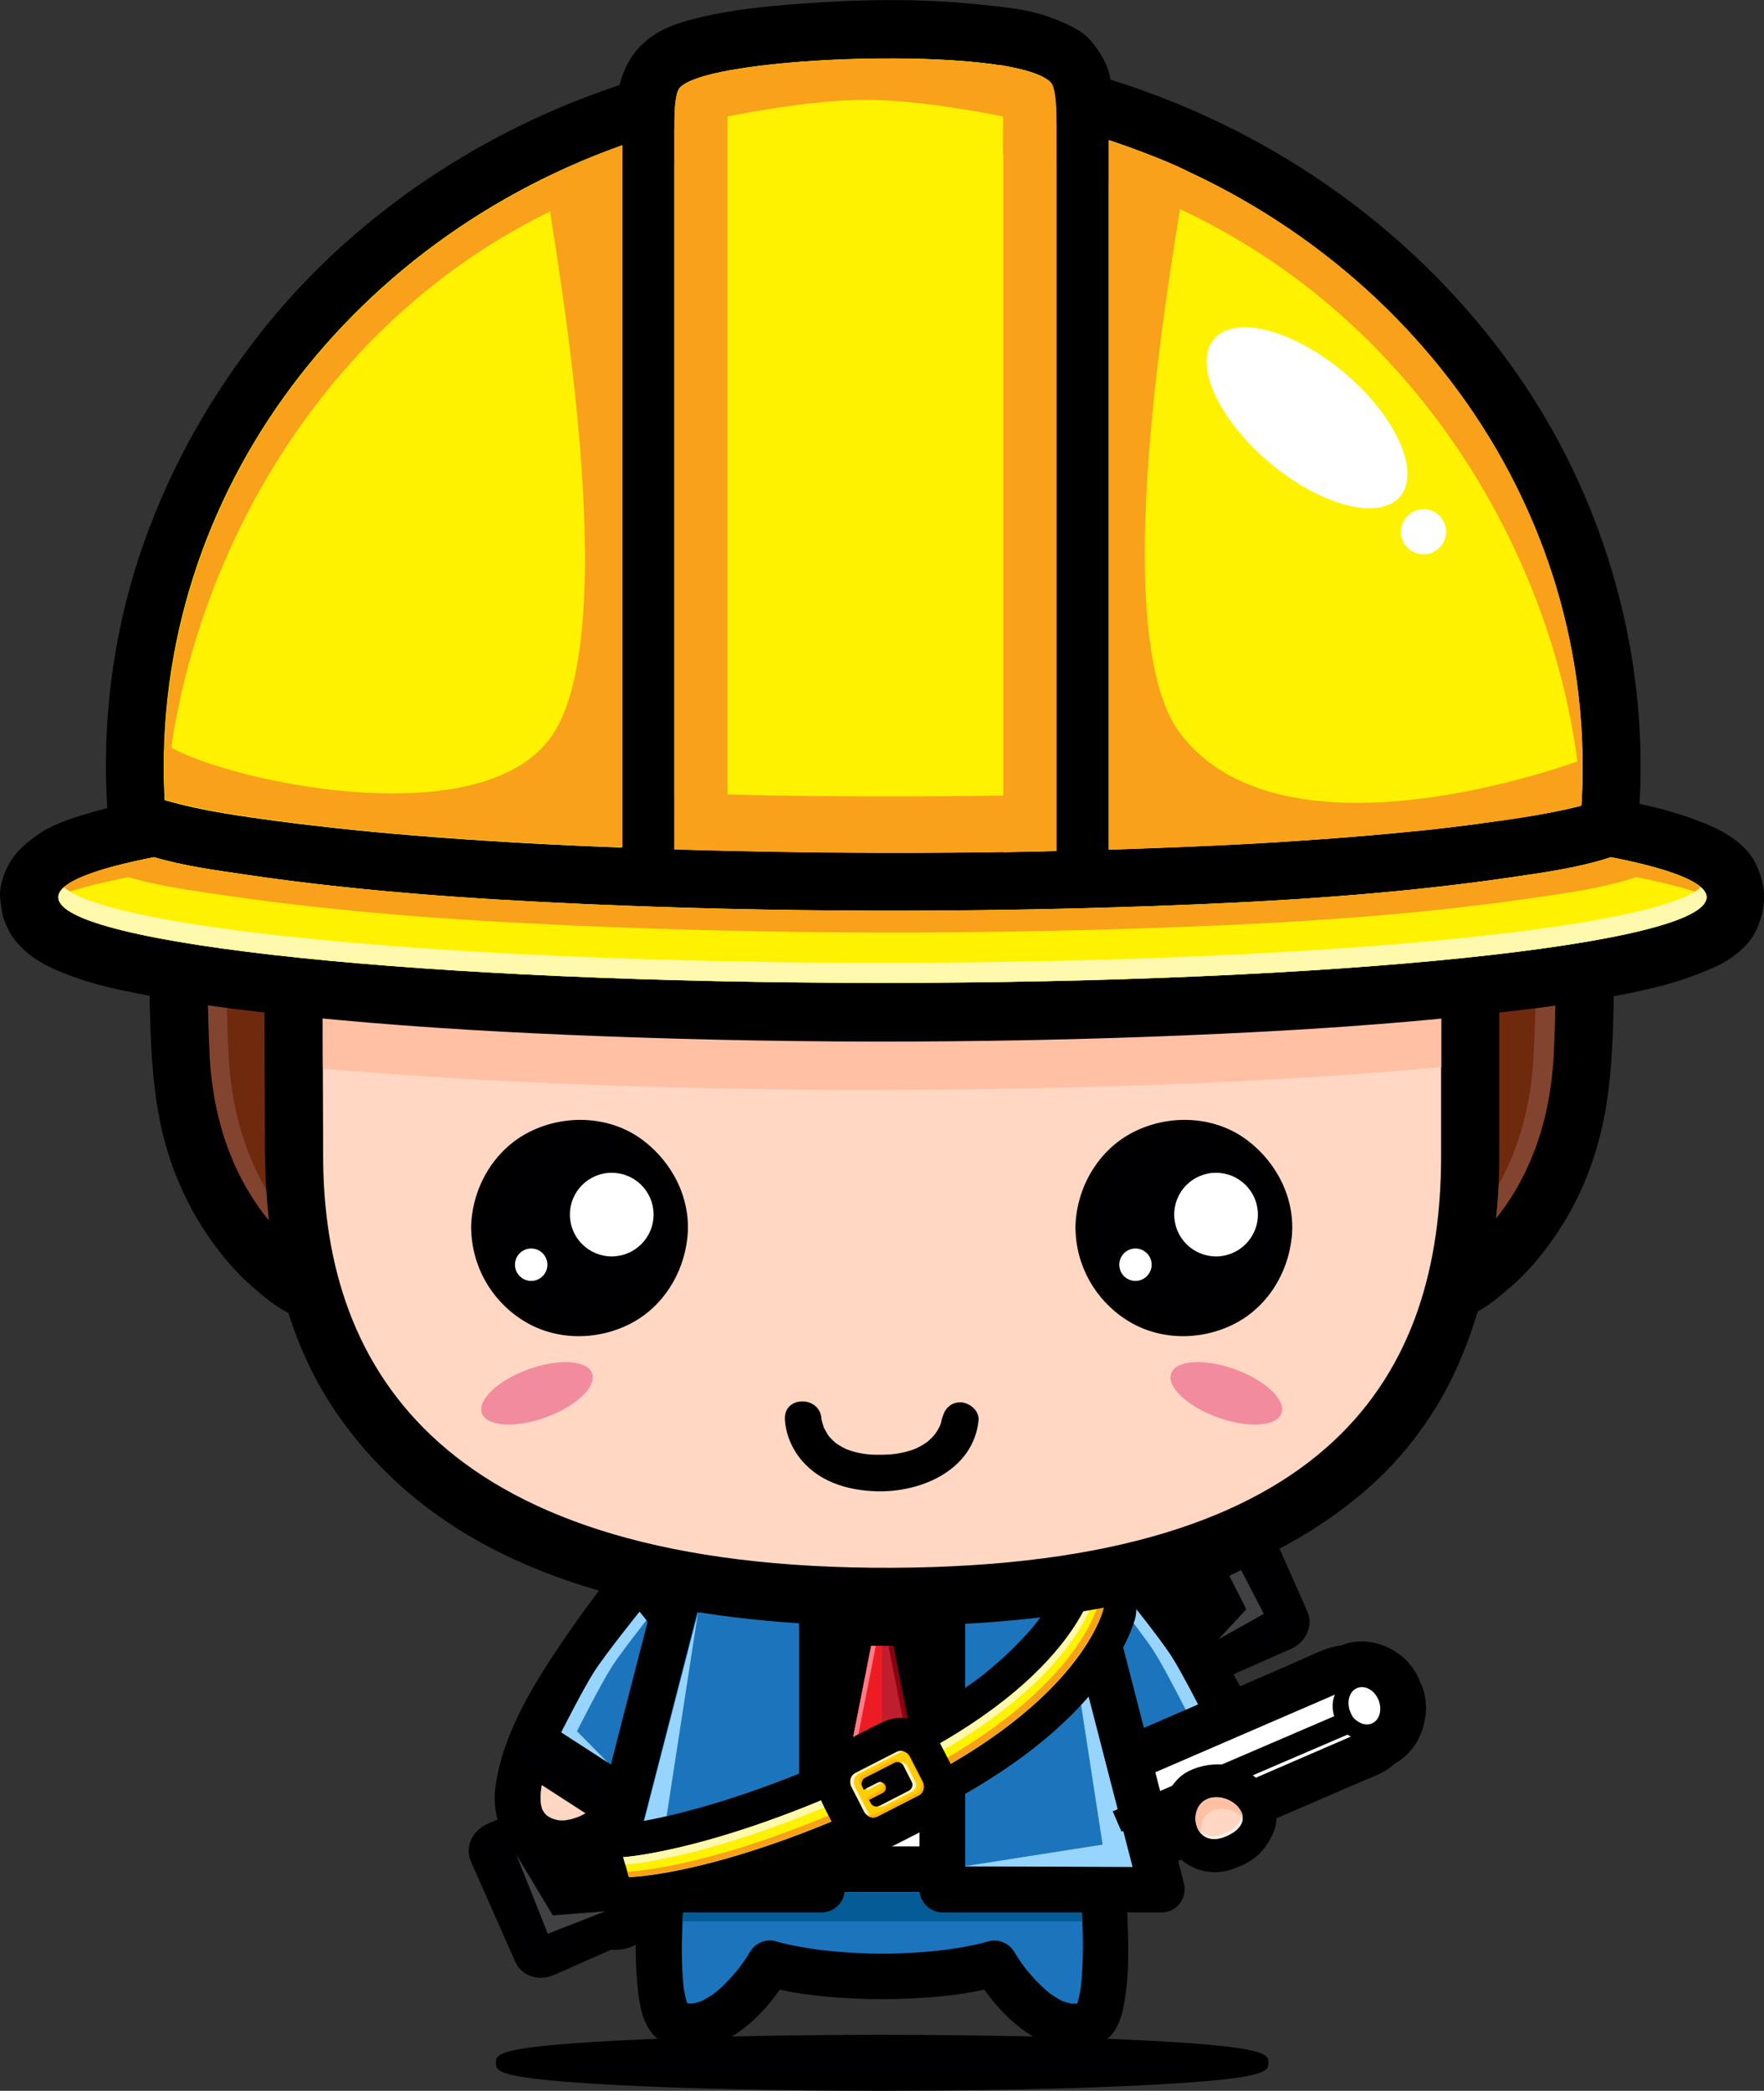 <?xml version="1.0" encoding="UTF-8"?>
<svg id="Layer_1" xmlns="http://www.w3.org/2000/svg" version="1.1" viewBox="0 0 274.24 325">
  <rect x="0" y="0" width="274.24" height="325" fill="#333333" stroke="none"/>
  <!-- Generator: Adobe Illustrator 29.6.1, SVG Export Plug-In . SVG Version: 2.1.1 Build 9)  -->
  <defs>
    <style>
      .st0 {
        fill: #97d5ff;
      }

      .st1 {
        fill: #ffc325;
      }

      .st2 {
        fill: #ffd7c3;
      }

      .st3, .st4 {
        fill-rule: evenodd;
      }

      .st3, .st5 {
        fill: #fff;
      }

      .st6 {
        fill: #ffce00;
      }

      .st7, .st4 {
        fill: #000002;
      }

      .st8 {
        fill: #414042;
      }

      .st9 {
        fill: #fff4c7;
      }

      .st10 {
        fill: #045b96;
      }

      .st11 {
        fill: #870010;
      }

      .st12 {
        fill: #ffb000;
      }

      .st13 {
        fill: #ed1c24;
      }

      .st14 {
        fill: #fff3ee;
      }

      .st15 {
        fill: #f1f2f2;
      }

      .st16 {
        fill: #f9a11b;
      }

      .st17 {
        fill: #f38b9e;
      }

      .st18 {
        fill: #6f2a0e;
      }

      .st19 {
        fill: #be1e2d;
      }

      .st20 {
        fill: #ff7b85;
      }

      .st21 {
        fill: #fde5d2;
      }

      .st22 {
        fill: #82442f;
      }

      .st23 {
        fill: #ffda00;
      }

      .st24 {
        fill: #fff9ae;
      }

      .st25 {
        fill: #ffc0a4;
      }

      .st26 {
        fill: #1c75bc;
      }

      .st27 {
        fill: #fff200;
      }
    </style>
  </defs>
  <g>
    <g>
      <path class="st21" d="M214.32,264.27c.61,1.53.13,3.16-1.09,3.65-1.22.49-2.7-.36-3.32-1.88-.61-1.53-.12-3.17,1.09-3.65,1.22-.5,2.7.35,3.32,1.88Z"/>
      <path d="M207.46,266.16c.12.33.2.63.25.99-.08-.63-.17-1.26-.25-1.89.02.21.02.42,0,.64.09-.63.17-1.26.25-1.89-.04.31-.1.58-.21.87.24-.56.48-1.13.71-1.7-.07.17-.16.34-.27.49.37-.48.74-.96,1.11-1.44-.1.14-.23.28-.38.4.48-.38.96-.74,1.44-1.11-.15.12-.31.21-.48.27.57-.24,1.13-.47,1.7-.72-.16.06-.33.11-.5.13.63-.09,1.26-.17,1.89-.25-.17.02-.33.01-.51-.01.63.09,1.26.17,1.89.25-.18-.02-.35-.06-.51-.13.57.24,1.13.48,1.7.72-.27-.12-.48-.24-.72-.41.49.38.96.74,1.44,1.12-.23-.2-.42-.4-.62-.64.37.47.74.96,1.11,1.44-.18-.27-.33-.54-.46-.83.24.57.48,1.13.72,1.7-.12-.33-.19-.63-.25-.98.09.62.17,1.26.25,1.89-.03-.21-.03-.43,0-.63-.08.63-.17,1.25-.25,1.89.04-.31.1-.58.21-.87-.24.57-.47,1.14-.72,1.7.07-.17.16-.34.28-.49-.37.48-.74.96-1.11,1.44.11-.16.23-.28.38-.4-.47.37-.96.74-1.44,1.11.15-.12.31-.21.47-.28-.56.24-1.13.47-1.7.72.16-.06.33-.11.5-.13-.62.09-1.25.17-1.89.25.17-.02.34-.02.51,0-.63-.09-1.26-.17-1.89-.25.17.02.34.06.51.13-.57-.24-1.13-.48-1.7-.72.26.12.48.25.72.41-.48-.37-.96-.74-1.44-1.11.23.2.42.4.62.63-.37-.48-.74-.95-1.11-1.44.19.27.33.54.47.83,1.59,3.53,6.64,4.35,9.72,2.55,1.59-.93,2.78-2.47,3.27-4.24.55-1.99.1-3.67-.72-5.48-1.85-4.09-7.04-6.55-11.34-5.15-5.07,1.66-7.82,7.35-6.06,12.4.89,2.55,2.39,4.33,4.58,5.87,2.12,1.49,4.83,1.49,7.24,1.06,2.29-.42,4.63-2.47,5.63-4.52,1.21-2.48,1.6-5.32.68-7.97-1.28-3.65-4.81-6.04-8.74-4.96-3.54.97-6.25,5.08-4.97,8.74Z"/>
    </g>
    <g>
      <g>
        <path class="st7" d="M202.13,250.97c.69,1.56-.16,3.46-1.91,4.23l-114.59,50.7c-1.75.77-3.72.13-4.42-1.44l-6.9-15.61c-.69-1.56.16-3.46,1.91-4.22l114.59-50.71c1.74-.77,3.72-.13,4.42,1.44l6.9,15.61Z"/>
        <path d="M84.11,307.44c-1.76,0-3.33-.97-4-2.49l-6.9-15.6c-.44-.99-.46-2.12-.05-3.17.45-1.16,1.39-2.12,2.57-2.65l114.59-50.71c2.29-1.01,5.08-.04,6.01,2.06l6.91,15.6c.96,2.17-.17,4.78-2.53,5.82l-114.59,50.7c-.65.28-1.32.43-2.01.43ZM192.33,234.81c-.35,0-.7.08-1.03.23l-114.59,50.7c-.61.27-1.08.74-1.3,1.31-.12.32-.22.8.01,1.32l6.9,15.61c.41.92,1.71,1.32,2.83.82l114.59-50.7c1.13-.5,1.71-1.69,1.29-2.64l-6.91-15.61c-.29-.64-.97-1.05-1.79-1.05Z"/>
      </g>
      <g>
        <g>
          <path class="st1" d="M96.97,295.84c.34.79,0,1.7-.8,2.05h0c-.78.34-1.7-.01-2.04-.8l-5.67-12.81c-.35-.79.01-1.7.79-2.05h0c.78-.35,1.7.01,2.05.8l5.67,12.8Z"/>
          <path d="M92.24,297.93c-.7-2.1-.09-3.69,1.84-4.78,1.75-.99,4.05.21,4.77,1.84-.03-.06-.06-.13-.09-.19-.18-.4-.36-.82-.55-1.23-.67-1.5-1.33-3.01-1.99-4.51-1.01-2.29-2.03-4.58-3.04-6.88,1.9,4.29-4.73,7.2-6.62,2.94.03.06.05.12.09.19.18.41.36.82.54,1.22.66,1.51,1.33,3.01,2,4.52,1.01,2.29,2.03,4.58,3.04,6.87,1.14,2.57,4.24,3.78,6.82,2.64,2.58-1.14,3.77-4.24,2.64-6.82-1.26-2.83-2.5-5.66-3.76-8.48-.6-1.36-1.19-2.71-1.8-4.08-2.05-4.63-8.36-5.8-11.58-1.63-1.91,2.47-1.49,5.32-.33,7.94.75,1.68,1.5,3.36,2.24,5.04.77,1.74,1.53,3.47,2.31,5.22.96,2.17,2.12,4.34,4.64,5.05,2.77.77,5.65.08,7.46-2.26,1.58-2.05,1.6-4.44.83-6.8-.87-2.69-4.44-3.69-6.82-2.64-2.77,1.23-3.51,4.14-2.63,6.82Z"/>
        </g>
        <g>
          <path class="st1" d="M187.97,255.57c.35.79,0,1.7-.79,2.04h0c-.78.35-1.7,0-2.05-.79l-5.67-12.82c-.34-.79,0-1.7.79-2.04h0c.79-.35,1.7.01,2.05.79l5.67,12.81Z"/>
          <path d="M183.24,257.67c-.7-2.1-.09-3.69,1.84-4.78,1.75-.99,4.05.22,4.77,1.85-.02-.06-.06-.13-.09-.19-.18-.41-.36-.82-.54-1.23-.67-1.51-1.34-3.01-2-4.52-1.01-2.29-2.02-4.58-3.04-6.88,1.89,4.29-4.73,7.19-6.62,2.93.03.06.06.13.08.2.18.4.36.81.55,1.22.67,1.5,1.33,3.01,1.99,4.51,1.02,2.29,2.03,4.58,3.04,6.88,1.14,2.58,4.24,3.77,6.81,2.63,2.58-1.14,3.78-4.24,2.64-6.82-1.25-2.82-2.5-5.65-3.76-8.48-.59-1.36-1.19-2.71-1.8-4.06-2.06-4.64-8.36-5.81-11.59-1.63-1.91,2.46-1.48,5.31-.32,7.93.74,1.68,1.49,3.36,2.23,5.05.77,1.74,1.54,3.47,2.31,5.21.96,2.17,2.12,4.35,4.64,5.06,2.76.77,5.65.08,7.46-2.26,1.58-2.05,1.6-4.43.82-6.8-.88-2.69-4.44-3.69-6.82-2.64-2.78,1.23-3.51,4.14-2.64,6.82Z"/>
        </g>
      </g>
    </g>
    <g>
      <g>
        <path class="st2" d="M175.33,243.11s27.84,33.06,15.76,40.19c-12.08,7.13-28.99-23.77-28.99-23.77l13.23-16.42Z"/>
        <path d="M172.82,245.62c.95,1.14,1.87,2.3,2.78,3.47.4.53-.56-.71-.14-.18.11.14.22.28.32.42.23.29.45.6.68.9.54.7,1.06,1.42,1.59,2.13,1.14,1.56,2.25,3.15,3.33,4.76,2.34,3.48,4.53,7.07,6.37,10.84.21.43.42.88.62,1.31.11.24.72,1.69.3.67.38.9.72,1.82,1.02,2.75.26.79.47,1.6.66,2.41.08.38.15.76.21,1.14-.2-1.29,0,.19.03.53.01.35.01.7,0,1.05-.01.16-.02.33-.03.5-.06.67.14-.95.04-.29-.05.31-.12.61-.21.91-.3,1.03.38-.67-.1.28-.15.29-.82,1.18-.02.15-.19.24-.4.46-.62.66-.59.56.75-.47-.18.12-.16.1-.33.19-.49.28-.85.47.51-.17-.05.05-.35.14-.72.24-1.1.32-.26.05-.96.12.21-.02-.19.02-.38.03-.56.03-.37.02-.75,0-1.13-.04,1.28.12-.23-.09-.58-.17-.39-.11-.77-.24-1.15-.38-.71-.27.79.35.08.04-.2-.09-.39-.18-.58-.28-.87-.43-1.7-.96-2.49-1.52-.2-.14-.39-.27-.57-.42-.67-.5.62.49-.04-.04-.38-.3-.76-.62-1.13-.95-.83-.72-1.62-1.5-2.39-2.28-1.51-1.55-2.92-3.21-4.27-4.91-.1-.13-.65-.83-.08-.09-.16-.2-.31-.4-.46-.61-.31-.39-.61-.8-.9-1.2-.61-.84-1.21-1.69-1.79-2.54-.95-1.39-1.87-2.81-2.75-4.24-.7-1.13-1.39-2.27-2.03-3.44-.18,1.44-.37,2.87-.56,4.31,4.41-5.47,8.82-10.95,13.23-16.42,1.21-1.51,1.48-3.55,0-5.03-1.26-1.25-3.8-1.51-5.02,0-4.41,5.48-8.82,10.95-13.23,16.43-1.04,1.29-1.39,2.78-.55,4.3,2.82,5.16,6.23,10.03,9.93,14.58,4.89,6,12.67,13.95,21.26,11.61,3.65-1,6.6-3.98,7.21-7.76.61-3.77-.3-7.54-1.67-11.05-3.01-7.69-7.68-14.68-12.59-21.27-1.72-2.31-3.48-4.62-5.34-6.83-1.24-1.48-3.74-1.28-5.02,0-1.46,1.46-1.25,3.55,0,5.03Z"/>
      </g>
      <path class="st26" d="M187.72,267.8l-9.22,5.69-6.52-21.07,3.21-4.04s5.31,6.61,7.09,9.39c1.78,2.78,5.43,10.03,5.43,10.03Z"/>
      <g>
        <rect class="st7" x="174.98" y="270.38" width="19.73" height="6.91" transform="translate(-119.01 144.12) rotate(-32.86)"/>
        <path d="M178.19,283.2l-4.62-7.16,17.93-11.58,4.62,7.16-17.92,11.58ZM175.79,276.52l2.87,4.46,15.22-9.83-2.87-4.46-15.22,9.83Z"/>
      </g>
      <path class="st0" d="M184.81,266.7s-3.65-7.26-5.43-10.04c-1.12-1.75-3.65-5.03-5.37-7.22l1.05-1.33s5.32,6.6,7.09,9.39c1.78,2.78,5.43,10.03,5.43,10.03l-9.22,5.69,6.44-6.52Z"/>
    </g>
    <polygon class="st8" points="192.95 244.06 196.48 250.86 189.41 254.83 193.76 250.15 191.12 244.95 192.95 244.06"/>
    <g>
      <g>
        <path class="st21" d="M171.52,284.85c.35.81,1.53,1.08,2.64.6l36.89-15.96c1.11-.48,1.72-1.53,1.37-2.33l-1.5-3.48c-.35-.81-1.53-1.07-2.64-.59l-36.89,15.95c-1.11.48-1.72,1.53-1.38,2.33l1.51,3.47Z"/>
        <path d="M165.38,288.44c2.07,3.52,6.05,4.91,9.93,4.08.93-.2,1.77-.63,2.64-1.01.68-.29,1.35-.59,2.03-.88,2.94-1.27,5.89-2.55,8.83-3.82,7.22-3.12,14.43-6.23,21.65-9.36,1.5-.65,3.06-1.24,4.53-1.99,3.37-1.73,5.45-6.25,4.37-9.9-.37-1.24-1.03-2.52-1.55-3.72-.29-.66-.53-1.36-.9-1.98-2.05-3.5-6.75-4.96-10.52-3.61-1.99.71-3.94,1.68-5.87,2.52-3.35,1.44-6.7,2.9-10.05,4.35-6.16,2.66-12.33,5.33-18.48,7.99-1.37.59-2.74,1.18-4.1,1.78-.92.39-1.71,1.11-2.44,1.78-1.19,1.09-1.76,2.5-2.32,3.97-.8,2.13-.07,4.39.77,6.34.5,1.15,1,2.31,1.5,3.47,1.54,3.56,6.69,4.33,9.72,2.56,1.59-.94,2.78-2.48,3.27-4.26.55-2.01.08-3.63-.72-5.47-.29-.66-.57-1.31-.85-1.97-.18-.4-.35-.8-.52-1.2-.04-.09-.08-.19-.12-.28,1.35,2.6,1.12,4.91-.67,6.9-1,.68-1.17.84-.51.47.38-.2.79-.34,1.17-.51,2.59-1.12,5.18-2.24,7.76-3.36,7.37-3.19,14.73-6.37,22.1-9.55,1.9-.82,3.8-1.64,5.69-2.46.05-.02.1-.05.14-.06-2.53,1.1-5.25,1.12-7.07-1.96.4.68.65,1.49.96,2.21.16.37.31.73.47,1.09.7,1.63-1.07-1.64-.59-4.44.44-.77.89-1.54,1.33-2.3,1-.68,1.17-.84.51-.47-.1.05-.22.1-.33.14-5.72,2.48-11.45,4.95-17.17,7.43-4.51,1.95-9.02,3.9-13.53,5.85-1.47.64-2.93,1.27-4.4,1.9-.38.17-.76.33-1.13.49-.1.04-.19.09-.28.13,2.41-1.04,5.21-1.14,7.03,1.97-1.95-3.34-6.38-4.51-9.73-2.55-3.33,1.95-4.51,6.38-2.55,9.72Z"/>
      </g>
      <path class="st5" d="M171.52,284.85c.35.81,1.53,1.08,2.64.6l36.89-15.96c1.11-.48,1.72-1.53,1.37-2.33l-1.5-3.48c-.35-.81-1.53-1.07-2.64-.59l-36.89,15.95c-1.11.48-1.72,1.53-1.38,2.33l1.51,3.47Z"/>
    </g>
    <g>
      <path class="st2" d="M99.28,245.26s-27.84,33.06-15.77,40.2c12.08,7.12,28.99-23.78,28.99-23.78l-13.22-16.42Z"/>
      <path d="M96.76,242.75c-3.36,3.98-6.47,8.21-9.4,12.53-4.57,6.77-9.25,14.33-10.34,22.56-.44,3.38.42,7.15,3.05,9.47,3.19,2.83,7.68,3.41,11.64,1.99,4.13-1.49,7.6-4.42,10.63-7.53,3.08-3.19,5.78-6.76,8.3-10.42,1.75-2.54,3.43-5.16,4.91-7.87.84-1.52.48-3.02-.56-4.31-4.4-5.47-8.81-10.95-13.22-16.42-1.22-1.51-3.77-1.26-5.03,0-1.48,1.48-1.22,3.52,0,5.02,4.4,5.47,8.81,10.95,13.22,16.42-.18-1.43-.37-2.87-.55-4.31-.84,1.54-1.76,3.04-2.7,4.52-.96,1.53-1.97,3.04-3.02,4.52-.57.8-1.15,1.61-1.74,2.4-.16.2-.31.4-.46.61.57-.74.03-.04-.08.09-.37.47-.76.94-1.15,1.41-1.37,1.67-2.83,3.27-4.4,4.76-.72.69-1.47,1.35-2.23,1.97-.66.53.63-.47-.04.03-.18.14-.38.28-.57.42-.44.31-.88.61-1.34.88-.38.24-.76.44-1.15.64-.19.1-.39.18-.58.28-.7.32.79-.32.08-.04-.38.14-.76.27-1.15.39-.33.09-1.87.32-.58.17-.38.04-.75.04-1.13.04-.18-.01-.38-.02-.56-.04,1.13.1.48.06.2.01-.38-.07-.74-.19-1.1-.31-.68-.25.8.36.13.05-.24-.11-.46-.24-.68-.38-.94-.56.44.42-.17-.12-.23-.2-.43-.43-.63-.67.81.99.15.15-.01-.16-.51-.92.22.76-.1-.27-.09-.3-.16-.61-.21-.92-.12-.65.11.96.04.3-.02-.17-.02-.33-.03-.5-.02-.35,0-.7,0-1.04.01-.33.21-1.82.02-.52.25-1.72.78-3.41,1.37-5.03.16-.43.33-.86.51-1.28-.42,1.02.2-.43.3-.66.44-.98.91-1.93,1.4-2.87,1.93-3.71,4.18-7.25,6.54-10.69,1.06-1.54,2.14-3.05,3.25-4.54.46-.62.93-1.24,1.39-1.85.11-.14.21-.28.32-.42.41-.53-.55.71-.14.19.22-.28.44-.57.67-.86.69-.88,1.39-1.75,2.11-2.62,1.24-1.48,1.46-3.57,0-5.02-1.28-1.28-3.78-1.48-5.03,0Z"/>
    </g>
    <g>
      <path class="st26" d="M165.65,250.14h-57.02s-11.14,61.8-3.57,64.45c7.58,2.64,14.6-9.43,14.6-9.43,0,0,5.57,1.7,15.25,2.01h0c.73.02,1.48.03,2.23.03s1.5,0,2.23-.03h0c9.67-.31,15.25-2.01,15.25-2.01,0,0,7.02,12.07,14.59,9.43,7.58-2.65-3.56-64.45-3.56-64.45Z"/>
      <path d="M165.65,246.59h-57.02c-1.48,0-3.15,1.07-3.43,2.62-2.18,12.07-3.95,24.25-5.22,36.45-.77,7.39-1.56,14.99-.92,22.42.22,2.45.5,5.4,1.95,7.5,2.86,4.15,8.76,3.31,12.6,1.07,3.76-2.2,6.93-5.95,9.11-9.68-1.33.55-2.67,1.09-4.01,1.63,5.16,1.56,10.84,1.95,16.19,2.13-1.19-1.18-2.37-2.37-3.56-3.55h0c0,1.97,1.62,3.51,3.56,3.55,1.48.04,2.97.04,4.46,0,1.94-.04,3.55-1.58,3.55-3.55h0c-1.18,1.18-2.37,2.37-3.55,3.55,5.35-.18,11.03-.57,16.19-2.13-1.35-.54-2.68-1.09-4.02-1.63,1.71,2.91,3.97,5.68,6.57,7.83,3.77,3.11,9.92,5.62,14.2,1.97,2-1.71,2.43-4.83,2.75-7.27.41-3.12.39-6.29.3-9.43-.25-8.35-1.23-16.7-2.31-24.98-.94-7.2-2.02-14.38-3.22-21.54-.24-1.45-.49-2.89-.75-4.33-.35-1.91-2.64-2.96-4.37-2.49-1.99.55-2.82,2.47-2.48,4.38.68,3.8,1.3,7.61,1.89,11.43.59,3.82,1.16,7.65,1.68,11.49.12.87-.11-.83,0,.05.03.25.07.51.1.76.06.51.13,1.02.2,1.54.14,1.11.28,2.22.42,3.34.26,2.16.51,4.32.73,6.48.75,7.31,1.54,14.88.84,22.23-.03.31-.06.62-.11.94.18-1.39.03-.25-.02.07-.1.55-.22,1.09-.37,1.63-.06.22-.13.43-.21.63-.25.68.46-.97.08-.21-.08.16-.18.32-.27.47-.33.51.76-.84.15-.25-.42.42.93-.61.33-.27-.39.23,1.01-.4.61-.25-.27.1-.55.16-.82.23-.9.21.77-.04-.14.02-.27.02-.53,0-.8-.01-.91-.04.78.16-.11-.02-.35-.08-.69-.18-1.03-.29-.87-.29.68.33-.15-.05-.26-.12-.5-.25-.73-.39-.49-.27-.95-.59-1.41-.92.7.51-.05-.04-.16-.14-.21-.18-.42-.37-.63-.56-.47-.42-.92-.89-1.37-1.35-.52-.56-1.02-1.14-1.5-1.74-.42-.51.45.61-.14-.18-.2-.26-.39-.54-.58-.81-.35-.51-.7-1.03-1.02-1.58-.79-1.35-2.49-2.08-4.02-1.63-1.26.38-2.57.63-3.85.87-.7.13-1.4.24-2.1.34-1.11.16.73-.09-.45.06-.51.06-1.02.12-1.53.18-2.11.23-4.24.36-6.36.43-1.94.06-3.55,1.57-3.55,3.56h0c1.18-1.18,2.37-2.37,3.55-3.55-1.49.04-2.98.04-4.46,0,1.18,1.18,2.37,2.37,3.55,3.55h0c0-1.99-1.62-3.49-3.55-3.56-2.13-.07-4.25-.21-6.36-.43-.39-.04-.77-.09-1.16-.14-.24-.02-.49-.06-.73-.09.36.05.33.04-.08-.02-.7-.1-1.41-.21-2.1-.34-1.3-.23-2.61-.49-3.86-.87-1.52-.46-3.22.28-4.01,1.63-.52.89-1.13,1.74-1.74,2.56-.48.64.51-.65,0,0-.15.19-.31.38-.47.57-.33.4-.68.79-1.03,1.17-.37.4-.76.79-1.16,1.17-.2.19-.41.38-.63.56-.12.11-1.08.86-.38.32-.44.34-.92.63-1.4.92-.24.14-.48.26-.73.39-.82.4.7-.26-.15.05-.25.09-.51.17-.77.23-.18.05-1.07.19-.1.06-.27.03-.53.03-.8.04-.18,0-.36-.01-.53-.03.49.08.54.08.13,0-.71-.14-1.31-.56-.21.02-.61-.32.77.67.33.27-.58-.53.36.53.21.31-.12-.16-.23-.35-.32-.53-.39-.75.34.88.08.21-.08-.21-.14-.42-.21-.63-.16-.54-.27-1.08-.37-1.63-.06-.32-.21-1.46-.03-.07-.04-.31-.08-.62-.1-.94-.08-.74-.12-1.5-.16-2.24-.16-3.57-.01-7.17.21-10.72.27-4.23.67-8.44,1.15-12.64.24-2.15.5-4.31.78-6.45.06-.51.13-1.02.2-1.54.03-.25.07-.5.1-.76.12-.88-.11.82.01-.05.14-1.07.29-2.14.44-3.2.85-5.99,1.79-11.98,2.82-17.94.1-.59.21-1.19.31-1.78-1.14.87-2.28,1.74-3.43,2.61h57.02c4.58,0,4.58-7.11,0-7.11Z"/>
    </g>
    <g>
      <path class="st7" d="M195.98,320.65c0,1.74-26.35,3.14-58.84,3.14s-58.83-1.4-58.83-3.14,26.34-3.15,58.83-3.15,58.84,1.41,58.84,3.15Z"/>
      <path d="M137.14,325c-15.74,0-30.54-.33-41.67-.92-18.37-.98-18.37-2.12-18.37-3.43s0-2.45,18.37-3.43c11.13-.59,25.93-.92,41.67-.92s30.53.33,41.67.92c18.38.98,18.38,2.12,18.38,3.43s0,2.45-18.38,3.43c-11.13.59-25.93.92-41.67.92ZM82.77,320.66c7.94,1.02,27.84,1.92,54.37,1.92s46.43-.9,54.37-1.92c-7.64-.97-26.69-1.95-54.37-1.95s-46.73.98-54.37,1.95Z"/>
    </g>
    <g>
      <g>
        <polygon class="st21" points="163.75 249.38 137.34 249.38 137.12 249.38 110.72 249.38 99.28 287.01 137.12 287.01 137.34 287.01 175.19 287.01 163.75 249.38"/>
        <path d="M163.75,242.27h-53.03c-3.23,0-5.93,2.18-6.86,5.22-3.65,11.99-7.29,23.98-10.93,35.97-.17.55-.34,1.11-.51,1.66-1.35,4.44,2.32,8.99,6.86,8.99h75.91c4.52,0,8.2-4.55,6.85-8.99-3.64-11.99-7.29-23.98-10.93-35.97-.17-.55-.34-1.1-.51-1.66-1.12-3.7-4.93-6.01-8.73-4.96-3.66,1-6.1,5.04-4.97,8.74,3.65,11.99,7.29,23.98,10.94,35.97.16.55.33,1.1.51,1.66,2.29-3,4.57-5.99,6.86-9h-75.91c2.28,3.01,4.57,6,6.85,9,3.65-11.98,7.29-23.97,10.94-35.96.17-.55.33-1.1.5-1.66-2.28,1.74-4.56,3.48-6.85,5.22h53.03c3.87,0,7.1-3.24,7.1-7.11s-3.23-7.11-7.1-7.11Z"/>
      </g>
      <polygon class="st5" points="163.75 249.38 137.34 249.38 137.12 249.38 110.72 249.38 99.28 287.01 137.12 287.01 137.34 287.01 175.19 287.01 163.75 249.38"/>
    </g>
    <polygon class="st15" points="110.24 250.88 99.28 287.01 129.1 287.01 104.75 283.44 110.24 250.88"/>
    <polygon class="st15" points="164.21 250.88 175.18 287.01 145.35 287.01 169.7 283.44 164.21 250.88"/>
    <path class="st26" d="M86.91,269.95l9.22,5.69,6.51-21.08-3.21-4.04s-5.31,6.6-7.09,9.39c-1.78,2.78-5.42,10.03-5.42,10.03Z"/>
    <path class="st0" d="M89.69,269.12s3.65-7.26,5.43-10.04c1.12-1.76,3.66-5.04,5.37-7.22l-1.06-1.33s-5.31,6.6-7.09,9.39c-1.78,2.78-5.42,10.03-5.42,10.03l9.22,5.69-6.44-6.53Z"/>
    <g>
      <rect class="st7" x="86.33" y="266.13" width="6.91" height="19.73" transform="translate(-190.75 201.62) rotate(-57.13)"/>
      <path d="M96.44,285.36l-17.93-11.58,4.62-7.15,17.93,11.58-4.62,7.16ZM80.74,273.3l15.22,9.83,2.87-4.45-15.22-9.83-2.87,4.45Z"/>
    </g>
    <polygon class="st10" points="106.4 294.21 106.14 298.67 168.21 298.67 167.94 294.21 106.4 294.21"/>
    <g>
      <polygon class="st26" points="127.78 247.07 127.78 293.7 93.65 293.7 105.66 247.07 127.78 247.07"/>
      <path d="M124.22,247.07v46.64c1.19-1.19,2.37-2.37,3.55-3.56h-34.13c1.14,1.5,2.28,3,3.43,4.5,3.21-12.46,6.42-24.93,9.63-37.4.79-3.08,1.59-6.16,2.38-9.24-1.14.87-2.29,1.74-3.43,2.61h22.12c4.58,0,4.58-7.11,0-7.11h-22.12c-1.56,0-3.03,1.08-3.43,2.61-3.21,12.46-6.42,24.93-9.63,37.39-.79,3.08-1.58,6.17-2.38,9.25-.57,2.23,1.09,4.5,3.43,4.5h34.13c1.94,0,3.55-1.62,3.55-3.55v-46.64c0-4.58-7.1-4.58-7.1,0Z"/>
    </g>
    <g>
      <polygon class="st26" points="146.51 247.07 146.51 293.7 180.63 293.7 168.62 247.07 146.51 247.07"/>
      <path d="M142.95,247.07v46.64c0,1.93,1.61,3.55,3.55,3.55h34.13c2.34,0,4-2.26,3.43-4.5-3.21-12.46-6.42-24.93-9.63-37.4-.8-3.08-1.59-6.16-2.38-9.24-.4-1.53-1.87-2.61-3.43-2.61h-22.12c-4.58,0-4.58,7.11,0,7.11h22.12c-1.14-.87-2.28-1.74-3.43-2.61,3.21,12.46,6.42,24.93,9.63,37.4.79,3.08,1.59,6.16,2.38,9.24,1.15-1.5,2.29-3,3.43-4.5h-34.13c1.18,1.19,2.37,2.37,3.55,3.56v-46.64c0-4.58-7.11-4.58-7.11,0Z"/>
    </g>
    <polygon class="st0" points="108.51 250.67 98.29 290.21 124.4 290.09 102.95 286.73 108.51 250.67"/>
    <polygon class="st0" points="165.86 250.67 176.07 290.21 149.97 290.09 171.42 286.73 165.86 250.67"/>
    <g>
      <g>
        <g>
          <polygon class="st1" points="137.14 277.37 132.36 271.39 135.43 255.83 138.87 255.83 141.93 271.39 137.14 277.37 137.14 277.37 137.14 277.37 137.14 277.37 137.14 277.37"/>
          <path d="M140.8,273.71c-1.6-1.99-3.19-3.99-4.78-5.99.44,1.68.88,3.36,1.33,5.04,1.02-5.19,2.04-10.37,3.07-15.55-1.66,1.26-3.33,2.53-4.98,3.79h3.44c-1.67-1.26-3.33-2.53-4.99-3.79,1.03,5.18,2.05,10.37,3.07,15.55.44-1.67.88-3.36,1.33-5.04-.88,1.1-1.75,2.19-2.63,3.29-1.45,1.81-3.67,3.96-3.67,6.35,2.59-1.49,5.18-2.97,7.78-4.46h0c-3.44-1.72-7.78.35-7.78,4.46h0c0,2.82,2.35,5.17,5.17,5.17s5.17-2.35,5.17-5.17h0c0-2.81-2.35-5.17-5.17-5.17s-5.17,2.36-5.17,5.17h0c0,2.82,2.35,5.17,5.17,5.17s5.17-2.35,5.17-5.17h0c-2.6,1.49-5.19,2.97-7.78,4.46h0c3.44,1.72,7.78-.35,7.78-4.46h0c-.5,1.22-1.01,2.44-1.51,3.65,1.39-1.74,2.79-3.48,4.18-5.23.19-.24.38-.47.57-.72,1.29-1.61,1.75-3.05,1.35-5.11-.13-.67-.27-1.34-.4-2.01-.89-4.5-1.77-8.99-2.66-13.49-.44-2.23-2.81-3.79-4.98-3.79h-3.44c-2.17,0-4.55,1.56-4.98,3.79-.88,4.44-1.75,8.87-2.63,13.31-.14.71-.28,1.41-.42,2.11-.41,2.07,0,3.53,1.3,5.16.16.21.33.42.5.62,1.42,1.79,2.86,3.57,4.28,5.36,1.76,2.21,5.48,1.82,7.31,0,2.16-2.15,1.76-5.11,0-7.31Z"/>
        </g>
        <polygon class="st19" points="137.14 277.37 132.36 271.39 135.43 255.83 138.87 255.83 141.93 271.39 137.14 277.37 137.14 277.37 137.14 277.37 137.14 277.37 137.14 277.37"/>
      </g>
      <polygon class="st13" points="137.14 277.36 132.36 271.39 135.43 255.83 137.14 255.83 137.14 277.36"/>
      <polygon class="st20" points="133.2 270.87 136.16 255.83 135.43 255.83 132.36 271.39 137.14 277.36 133.2 270.87"/>
    </g>
    <polygon class="st11" points="141.09 270.87 138.13 255.83 138.87 255.83 141.93 271.39 137.15 277.36 141.09 270.87"/>
    <g>
      <g>
        <path class="st1" d="M170.28,245.71s-2.26,14.96-31.19,29c-26.94,13.08-42.21,13.97-42.21,13.97l.9,3.11s15.21-.23,43.01-13.86c27.8-13.62,30.8-27.99,30.8-27.99l-1.3-4.24Z"/>
        <path d="M165.29,244.34c-.04.25-.11.5-.18.74-.08.28-.17.56-.26.84-.2.55-.92,2.22-.01.1-.47,1.12-1.06,2.19-1.68,3.24-.39.64-.81,1.27-1.24,1.88-.24.35-.49.68-.73,1.02-.55.72.84-1.07.27-.35-.19.24-.38.49-.57.72-1.41,1.72-2.97,3.32-4.6,4.84-.92.86-1.89,1.69-2.86,2.49-.26.21-.53.43-.79.64-.22.17-1.18.9-.05.04-.68.52-1.37,1.02-2.07,1.51-6.19,4.4-12.99,7.81-19.89,10.93-1.26.57-2.53,1.11-3.81,1.66.55-.23.55-.23,0,0-.4.16-.8.34-1.21.5-.65.27-1.3.53-1.96.79-2.38.95-4.79,1.84-7.22,2.68-3.74,1.29-7.54,2.43-11.38,3.37-2.33.57-4.69,1.06-7.07,1.42-.18.03-.37.06-.57.08-.66.09,1.77-.23.79-.11-.25.03-.5.06-.74.08-.2.02-.4.04-.6.05-3.29.2-5.96,3.16-4.99,6.55.3,1.03.6,2.08.9,3.11.63,2.18,2.68,3.83,4.99,3.79,4.92-.08,10.01-1.33,14.74-2.59,5.59-1.47,11.06-3.39,16.41-5.54,7.53-3.01,15.01-6.38,22.01-10.48,8.73-5.12,17.21-11.74,22.63-20.43,1.18-1.88,2.18-3.94,2.85-6.05.81-2.54-.41-5.13-1.15-7.54-.82-2.69-3.58-4.38-6.36-3.61-2.65.73-4.43,3.67-3.61,6.36.43,1.41.87,2.82,1.3,4.24v-2.75c-.06.27-.14.52-.23.77-.1.3-.21.59-.33.88-.32.79.68-1.56.24-.59-.11.25-.22.5-.35.75-.57,1.17-1.24,2.28-1.96,3.36-.21.33-.44.64-.67.95-.26.37-1.25,1.65-.07.13-.62.8-1.29,1.57-1.97,2.33-1.58,1.78-3.32,3.42-5.12,4.98-.5.43-1.01.85-1.52,1.26-.27.22-.55.43-.81.64,1.11-.87.13-.1-.08.06-1.32.99-2.68,1.93-4.06,2.85-6.49,4.3-13.57,7.67-20.7,10.74-.28.12-.55.24-.82.35.56-.24.56-.24.01,0-.65.27-1.31.54-1.97.81-1.25.5-2.51.99-3.78,1.46-2.25.85-4.53,1.63-6.82,2.37-3.42,1.1-6.89,2.06-10.4,2.81-1.21.27-2.43.5-3.65.71-.51.09-1.02.16-1.54.24-1.01.14,1.56-.21.58-.08-.19.02-.39.05-.58.08-.74.08-1.48.16-2.22.18,1.66,1.27,3.32,2.53,4.98,3.79-.3-1.03-.6-2.07-.89-3.11-1.66,2.18-3.33,4.36-4.98,6.54,5.24-.31,10.53-1.69,15.54-3.13,5.85-1.67,11.56-3.77,17.17-6.11,7.5-3.11,14.94-6.49,21.85-10.76,7.65-4.73,14.82-10.6,19.88-18.12,1.37-2.04,2.44-4.22,3.33-6.52.26-.68.52-1.39.63-2.12.43-2.78-.66-5.55-3.61-6.36-2.48-.68-5.93.82-6.36,3.61Z"/>
      </g>
      <path class="st27" d="M170.28,245.71s-2.26,14.96-31.19,29c-26.94,13.08-42.21,13.97-42.21,13.97l.9,3.11s15.21-.23,43.01-13.86c27.8-13.62,30.8-27.99,30.8-27.99l-1.3-4.24Z"/>
      <path class="st24" d="M139.4,275.87c28.94-14.05,31.19-29,31.19-29l.97,3.16c.01-.05.02-.08.02-.08l-1.3-4.24s-2.26,14.96-31.19,29c-26.94,13.08-42.21,13.97-42.21,13.97l.33,1.15c.58-.04,15.79-1.14,42.2-13.96Z"/>
      <path class="st16" d="M170.26,245.68s-.05.35-.24.98l.76,2.49s-3,14.37-30.8,27.98c-24.75,12.13-39.53,13.65-42.47,13.83l.23.8s15.21-.23,43.01-13.86c27.8-13.62,30.8-27.99,30.8-27.99l-1.3-4.24Z"/>
    </g>
    <g>
      <g>
        <g>
          <path class="st1" d="M143.43,276.95c.41.8.14,1.75-.59,2.12l-6.43,3.29c-.74.38-1.66.03-2.07-.77l-1.97-3.86c-.41-.8-.14-1.75.59-2.13l6.43-3.29c.73-.37,1.66-.03,2.07.77l1.97,3.86Z"/>
          <path d="M138.44,278.33c.77,1.99,3.39-4.53,1.43-3.53-.51.27-1.01.52-1.52.78-1.27.65-2.53,1.3-3.8,1.95-.48.24-1.69.69.19-.03,1.37-.52,3.47.36,4.02,1.44-.11-.21-.21-.41-.32-.62-.53-1.06-1.08-2.1-1.61-3.15.8,1.56.62,3.95-1.23,4.91.14-.08.29-.16.43-.23.54-.28,1.08-.55,1.61-.82,1.24-.64,2.49-1.28,3.73-1.91.15-.07.3-.15.45-.23.04-.02.08-.04.12-.06-1.14.58-2.12.84-3.74.06-.98-.47-1.49-1.71-1.15-1.02.12.24.25.49.38.73.51,1,1.02,2,1.53,2.99,1.28,2.5,4.75,3.21,7.07,1.85,2.53-1.48,3.14-4.57,1.85-7.07-.63-1.24-1.26-2.48-1.9-3.71-1.11-2.17-3.35-3.46-5.74-3.61-1.44-.09-2.7.44-3.95,1.08-1.56.8-3.12,1.6-4.68,2.39-.43.22-.85.44-1.28.66-2.74,1.4-4.05,5.14-2.97,7.97.65,1.67,1.55,3.25,2.37,4.84.89,1.75,2.52,3.03,4.41,3.53,1.85.49,3.57,0,5.2-.84,1.6-.82,3.2-1.64,4.8-2.45.42-.22.85-.44,1.28-.65,2.73-1.4,4.05-5.14,2.96-7.97-1.01-2.63-3.44-4.41-6.36-3.61-2.52.69-4.62,3.72-3.61,6.36Z"/>
        </g>
        <path class="st6" d="M143.43,276.95c.41.8.14,1.75-.59,2.12l-6.43,3.29c-.74.38-1.66.03-2.07-.77l-1.97-3.86c-.41-.8-.14-1.75.59-2.13l6.43-3.29c.73-.37,1.66-.03,2.07.77l1.97,3.86Z"/>
        <path class="st7" d="M141.75,276.96l-1.28-2.51c-.27-.51-.9-.72-1.42-.46l-4.54,2.32c-.52.27-.72.91-.46,1.43l.24.47,2.13-1.09c.43-.22.96-.05,1.18.38.22.43.05.96-.38,1.18l-2.13,1.09.24.47c.26.52.9.73,1.42.46l4.54-2.33c.52-.27.72-.9.46-1.42Z"/>
        <g>
          <path class="st9" d="M139.91,273.95c.23.09.44.26.56.5l1.28,2.51c.27.52.06,1.15-.46,1.42l-4.54,2.33c-.1.04-.2.07-.3.1.27.11.58.1.86-.04l4.55-2.33c.52-.27.72-.9.46-1.42l-1.28-2.51c-.22-.42-.67-.64-1.12-.56Z"/>
          <path class="st9" d="M136.98,277.17c.07-.04.14-.05.21-.07-.23-.1-.52-.12-.77.02l-1.71.87.15.28,2.12-1.09Z"/>
          <path class="st9" d="M134.91,281.66l-1.97-3.86c-.41-.8-.14-1.75.59-2.12l6.43-3.29c.16-.08.33-.13.5-.14-.35-.11-.73-.09-1.06.08l-6.43,3.29c-.73.38-1,1.33-.59,2.13l1.97,3.86c.32.62.95.97,1.57.91-.41-.13-.79-.42-1.01-.86Z"/>
        </g>
      </g>
      <g>
        <path class="st12" d="M138.7,273.64l-4.54,2.33c-.52.27-.73.9-.46,1.42l.24.47.13-.07-.03-.05c-.26-.52-.06-1.16.46-1.43l4.54-2.32c.34-.17.73-.14,1.03.04-.28-.47-.89-.64-1.38-.39Z"/>
        <path class="st12" d="M135.37,280.31s-.02-.05-.04-.07l-.24-.47,2.13-1.09c.43-.22.6-.75.38-1.18-.09-.16-.21-.29-.36-.38,0,0,.01.02.01.02.22.44.05.96-.38,1.18l-2.13,1.09.24.47c.09.19.23.33.39.42Z"/>
        <path class="st12" d="M143.43,276.96l-1.97-3.86c-.13-.25-.3-.45-.51-.61.06.07.12.16.16.25l1.97,3.86c.42.8.15,1.75-.58,2.13l-6.43,3.28c-.51.27-1.1.18-1.56-.16.46.61,1.25.84,1.91.51l6.43-3.29c.74-.37,1-1.32.59-2.12Z"/>
      </g>
    </g>
    <polygon class="st8" points="80.25 288.25 85.16 300.58 94.13 297.09 85.94 297.73 80.25 288.25"/>
    <g>
      <polygon class="st7" points="209.57 268.29 174.99 283.13 174.59 282.19 209.17 267.33 209.57 268.29"/>
      <polygon points="174.36 284.72 172.99 281.56 209.8 265.75 211.15 268.92 174.36 284.72"/>
    </g>
    <path d="M208.68,261.87c-3.33,2.82-.68,8.87,3.6,8.52,1.65-.13,1.66-2.72,0-2.59-2.1.18-3.43-2.7-1.77-4.1,1.27-1.08-.57-2.9-1.83-1.83h0Z"/>
    <path class="st5" d="M214.32,264.27c.61,1.53.13,3.16-1.09,3.65-1.22.49-2.7-.36-3.32-1.88-.61-1.53-.12-3.17,1.09-3.65,1.22-.5,2.7.35,3.32,1.88Z"/>
    <g>
      <g>
        <path d="M190.59,285.44c-5,2.14-6.24-4.56-2.76-5.85,3.48-1.3,8.46,3.41,2.76,5.85"/>
        <path d="M189.22,280.45c-.35.14-.69.25-1.04.33.97-.1,1.19-.14.67-.1-.91.05,1.39.28.55.1-.5-.15-.27-.04.7.32-.4-.18-.87-.73.45.4-.84-.72.7,1.17.17.19.81,1.5.3.8.19.2.12,1.07.16,1.34.14.82-.02-.44.17-1.22-.12.64.02-.12.05-.24.08-.36.21-.81-.62,1.29-.24.55.51-1-.96.94-.11.19-.81.59-1,.75-.57.48-1.25.73-.98.38-.43.23-1,.1-1.23.13-.7.09.43-.03,1.28.16-.46-.12.15.03.3.07.44.11.9.24-1.22-.59-.38-.18.13.07.26.14.39.22.77.47-1.02-.87-.36-.27.1.09.2.2.28.31-.18-.24-.37-.47-.56-.72.25.45.17.21-.25-.7.04.12.08.24.1.36-.05-.33-.1-.67-.14-.99-.02.52.02.25.12-.81-.16.48-.06.26.28-.66-.42.79.89-.99.19-.3.69-.51.8-.6.33-.29-.3.19-.63.34-.95.48-2.57,1.17-3.17,4.83-1.86,7.07,1.53,2.62,4.51,3.02,7.07,1.86,2.38-1.07,3.85-2.86,4.84-5.22,1.05-2.5-.22-5.29-1.73-7.23-2.67-3.43-7.75-3.99-11.46-2.17-3.49,1.72-4.97,6.53-3.74,10.06,1.55,4.48,6.35,6.88,10.85,5.07,2.62-1.05,4.42-3.41,3.61-6.36-.68-2.48-3.75-4.66-6.36-3.61h0Z"/>
      </g>
      <path class="st2" d="M190.59,285.44c-5,2.14-6.24-4.56-2.76-5.85,3.48-1.3,8.46,3.41,2.76,5.85"/>
      <path class="st14" d="M190.4,285.01c-2.17.93-3.63.19-4.31-1.05.55,1.49,2.09,2.51,4.51,1.48,2.63-1.12,2.98-2.74,2.27-4.01.42,1.18-.12,2.57-2.46,3.58Z"/>
      <path class="st25" d="M186.72,284.99c-.2-1.44.42-3.04,1.93-3.61,1.58-.59,3.48.06,4.53,1.18-.02-2.03-3.02-3.84-5.35-2.98-2.24.83-2.52,3.89-1.12,5.41Z"/>
    </g>
  </g>
  <g>
    <g>
      <g>
        <g>
          <g>
            <g>
              <path class="st21" d="M33.02,100.85s-1.57,39.06-.42,62.99c1.15,23.92,16.29,32.18,16.29,32.18v-70.21l-15.87-24.96Z"/>
              <path d="M23.97,100.85c-.72,17.94-1.09,35.94-.72,53.9.14,6.66.33,13.33,1.69,19.88,1.17,5.64,3.41,11.25,6.5,16.11,2.19,3.43,4.83,6.73,7.93,9.39,1.53,1.32,3.17,2.71,4.96,3.69,5.97,3.27,13.62-.81,13.62-7.81v-70.13c0-3.05-1.46-4.98-2.94-7.33-1.85-2.9-3.7-5.81-5.55-8.71-2.87-4.53-5.75-9.04-8.63-13.57-2.64-4.16-8-5.81-12.37-3.25-4.13,2.42-5.9,8.21-3.25,12.37,5.29,8.32,10.59,16.64,15.88,24.96-.41-1.52-.83-3.04-1.24-4.56v70.21c4.54-2.61,9.08-5.21,13.61-7.81-.73-.4-1.4-.91-2.06-1.4.61.47,1.22.94,1.83,1.41-2.16-1.68-4.06-3.65-5.73-5.81.47.61.94,1.22,1.41,1.84-2-2.6-3.63-5.45-4.92-8.46.31.73.6,1.45.91,2.17-1.6-3.82-2.63-7.83-3.19-11.94.11.8.22,1.61.32,2.41-.76-5.93-.7-12.01-.78-17.98-.08-6.15-.06-12.31.02-18.46.11-9.37.34-18.74.67-28.1.03-1.01.06-2.02.1-3.03.2-4.94-4.26-9.05-9.04-9.05-5.08,0-8.85,4.12-9.05,9.05Z"/>
            </g>
            <path class="st18" d="M33.02,97.36s-1.57,42.55-.42,66.48c1.15,23.92,16.29,32.18,16.29,32.18v-70.21l-15.87-28.45Z"/>
            <path class="st22" d="M35.52,163.84c-.91-18.96-.12-49.62.25-61.53l-2.76-4.95s-1.57,42.55-.42,66.48c1.15,23.92,16.29,32.18,16.29,32.18v-2.11c-4.46-3.75-12.53-12.86-13.36-30.07Z"/>
          </g>
          <g>
            <g>
              <path class="st21" d="M241.12,100.85s1.56,39.06.42,62.99c-1.15,23.92-16.3,32.18-16.3,32.18v-70.21l15.88-24.96Z"/>
              <path d="M232.07,100.85c.72,17.94,1.09,35.94.72,53.9-.1,4.55-.13,9.15-.71,13.67.11-.8.21-1.61.32-2.41-.55,4.11-1.58,8.12-3.18,11.94.31-.72.61-1.44.91-2.17-1.29,3.01-2.91,5.86-4.92,8.46.47-.62.94-1.23,1.42-1.84-1.67,2.15-3.59,4.13-5.74,5.81.61-.48,1.22-.95,1.83-1.41-.65.5-1.33,1-2.05,1.4,4.54,2.6,9.08,5.2,13.61,7.81v-70.21c-.41,1.52-.82,3.04-1.23,4.56,5.3-8.31,10.58-16.63,15.88-24.96,2.65-4.16.89-9.96-3.24-12.37-4.38-2.56-9.74-.91-12.38,3.25-3.29,5.17-6.57,10.33-9.86,15.5-1.77,2.78-3.54,5.56-5.31,8.34-1.11,1.75-1.95,3.43-1.95,5.68v70.21c0,7,7.65,11.08,13.62,7.81,1.84-1.01,3.5-2.44,5.07-3.8,3.19-2.74,5.87-6.18,8.09-9.73,3.16-5.06,5.33-10.92,6.45-16.77,1.27-6.66,1.37-13.45,1.49-20.2.32-17.49-.05-35.01-.74-52.48-.2-4.93-3.97-9.05-9.05-9.05-4.78,0-9.25,4.11-9.05,9.05Z"/>
            </g>
            <path class="st18" d="M241.12,97.36s1.56,42.55.42,66.48c-1.15,23.92-16.3,32.18-16.3,32.18v-70.21l15.88-28.45Z"/>
            <path class="st22" d="M241.12,97.36l-2.93,5.25c.37,12.11,1.15,42.42.25,61.23-.82,17-8.7,26.09-13.2,29.92v2.26s15.15-8.25,16.3-32.18c1.14-23.93-.42-66.48-.42-66.48Z"/>
          </g>
        </g>
        <g>
          <g>
            <path class="st21" d="M50.24,93.71c-.31,12.43,0,85.93,0,85.93,0,33.39,18.71,64.34,88.45,64.06,69.01-.28,85.35-30.67,85.35-64.06v-85.93H50.24Z"/>
            <path d="M41.2,93.71c-.37,14.6-.15,29.23-.12,43.83.01,13.75.06,27.5.11,41.25.06,14.32,2.92,28.94,11.17,40.91,5.35,7.77,12.31,14.12,20.41,18.94,9.33,5.55,19.95,8.99,30.56,11.05,14.28,2.76,28.96,3.45,43.47,2.87,12.93-.52,26.1-2.12,38.46-6.12,9.93-3.21,19.14-7.96,27.06-14.79,6.09-5.26,11.12-12.07,14.35-19.44,3.56-8.1,5.41-16.4,6.13-25.21.32-3.87.28-7.73.28-11.6v-81.7c0-4.93-4.11-9.04-9.04-9.04H50.24c-4.93,0-9.04,4.11-9.04,9.04s4.11,9.04,9.04,9.04h173.8c-3.01-3.01-6.03-6.03-9.05-9.04v77.12c0,6.79.16,13.6-.73,20.34.11-.79.21-1.6.32-2.4-.74,5.45-2.07,10.81-4.19,15.89.3-.72.61-1.44.91-2.16-1.67,3.94-3.82,7.66-6.43,11.07.47-.61.95-1.22,1.41-1.84-2.61,3.36-5.63,6.35-8.99,8.96.61-.48,1.23-.95,1.83-1.42-4.32,3.33-9.1,6-14.12,8.13.72-.31,1.44-.61,2.16-.91-8.57,3.61-17.7,5.69-26.89,6.94.8-.1,1.6-.21,2.41-.32-16.24,2.16-33.06,2.19-49.3.04.81.11,1.6.21,2.4.32-9.36-1.26-18.65-3.38-27.38-7.04.72.31,1.44.61,2.15.91-5.25-2.22-10.26-4.99-14.78-8.47.61.47,1.22.95,1.83,1.41-3.53-2.74-6.72-5.87-9.46-9.39.47.61.95,1.22,1.41,1.83-2.69-3.49-4.9-7.31-6.63-11.37.31.73.61,1.44.91,2.17-2.12-5.02-3.46-10.32-4.2-15.71.11.8.22,1.6.32,2.41-.6-4.53-.68-9.07-.69-13.62-.02-6.28-.05-12.56-.06-18.84-.05-17.53-.11-35.06-.03-52.59.01-3.83.01-7.65.11-11.47.12-4.93-4.21-9.04-9.05-9.04s-8.93,4.12-9.04,9.04Z"/>
          </g>
          <path class="st2" d="M50.24,93.71c-.31,12.43,0,85.93,0,85.93,0,33.39,18.71,64.34,88.45,64.06,69.01-.28,85.35-30.67,85.35-64.06v-85.93H50.24Z"/>
        </g>
      </g>
      <path class="st23" d="M42.01,198.99c-.47-.06-.25-.04,0,0h0Z"/>
      <path class="st25" d="M135.9,169.4c33.94,0,64.87-1.34,88.16-3.54v-18.04c-22.96,2.26-53.99,3.65-88.14,3.65s-63.05-1.29-85.76-3.42c.02,6.73.03,12.98.05,18.05,23,2.06,52.94,3.31,85.68,3.31Z"/>
    </g>
    <g>
      <g>
        <g>
          <g>
            <g>
              <path class="st4" d="M74.54,190.88c0,8.59,6.97,15.55,15.56,15.55s15.55-6.96,15.55-15.55-6.96-15.55-15.55-15.55-15.56,6.96-15.56,15.55Z"/>
              <path d="M73.25,190.88c.07,5.85,3.04,11.16,7.96,14.31,4.96,3.18,11.38,3.26,16.59.67,5.19-2.57,8.49-7.87,9.07-13.54.6-5.84-2.21-11.46-6.78-14.98-5.05-3.89-12.09-4.22-17.71-1.43-5.62,2.79-9.06,8.79-9.14,14.97-.02,1.67,2.57,1.67,2.59,0,.06-5.85,3.63-11.16,9.1-13.3,5.55-2.17,11.83-.51,15.82,3.83,4,4.36,4.64,11,1.93,16.18-2.76,5.27-8.56,8.05-14.38,7.45-7.11-.73-12.39-7.19-12.47-14.16-.02-1.66-2.61-1.66-2.59,0Z"/>
            </g>
            <path class="st3" d="M80.06,196.59c0,1.39,1.13,2.52,2.52,2.52s2.52-1.13,2.52-2.52-1.13-2.52-2.52-2.52-2.52,1.13-2.52,2.52Z"/>
            <path class="st3" d="M88.6,188.8c0,3.59,2.91,6.5,6.5,6.5s6.51-2.91,6.51-6.5-2.91-6.5-6.51-6.5-6.5,2.91-6.5,6.5Z"/>
          </g>
          <path class="st17" d="M92.06,213.48c.74,2.06-2.48,5.12-7.21,6.84-4.72,1.71-9.17,1.43-9.92-.63-.75-2.06,2.48-5.13,7.21-6.84,4.73-1.71,9.17-1.44,9.92.63Z"/>
        </g>
        <g>
          <g>
            <g>
              <path class="st4" d="M168.49,190.88c0,8.59,6.97,15.55,15.56,15.55s15.55-6.96,15.55-15.55-6.96-15.55-15.55-15.55-15.56,6.96-15.56,15.55Z"/>
              <path d="M167.2,190.88c.06,5.85,3.04,11.16,7.96,14.31,4.96,3.18,11.38,3.26,16.59.67,5.19-2.57,8.49-7.87,9.07-13.54.6-5.84-2.21-11.46-6.78-14.98-5.05-3.89-12.09-4.22-17.71-1.43-5.62,2.79-9.06,8.79-9.14,14.97-.02,1.67,2.57,1.67,2.59,0,.07-5.85,3.63-11.16,9.1-13.3,5.56-2.17,11.83-.51,15.82,3.83,4,4.36,4.64,11,1.93,16.18-2.76,5.27-8.56,8.05-14.38,7.45-7.11-.73-12.39-7.19-12.47-14.16-.02-1.66-2.61-1.66-2.59,0Z"/>
            </g>
            <path class="st3" d="M174.01,196.59c0,1.39,1.13,2.52,2.51,2.52s2.52-1.13,2.52-2.52-1.13-2.52-2.52-2.52-2.51,1.13-2.51,2.52Z"/>
            <path class="st3" d="M182.55,188.8c0,3.59,2.92,6.5,6.5,6.5s6.51-2.91,6.51-6.5-2.91-6.5-6.51-6.5-6.5,2.91-6.5,6.5Z"/>
          </g>
          <path class="st17" d="M182.08,213.48c-.75,2.06,2.48,5.12,7.21,6.84,4.73,1.71,9.17,1.43,9.92-.63.75-2.06-2.48-5.13-7.21-6.84-4.73-1.71-9.16-1.44-9.92.63Z"/>
        </g>
      </g>
      <path d="M122.02,220.59c.09,1.99.86,4.03,2.02,5.65,2.88,4.01,7.61,5.47,12.39,5.57,6.9.15,14.87-3.34,15.7-10.98.17-1.54-1.43-2.85-2.84-2.85-1.68,0-2.68,1.3-2.84,2.85.16-1.51-.04-.01-.18.43-.05.15-.11.3-.17.45-.08.21.3-.63-.06.09-.12.24-.25.47-.39.7-.1.16-.7.96-.18.3-.38.47-.81.9-1.27,1.3-.25.2-.23.19.05-.03-.19.14-.39.27-.59.4-.35.22-.73.43-1.11.61-.3.13-.32.14-.07.05-.27.11-.54.2-.81.3-.5.16-1,.29-1.52.4-1.08.24-2.12.29-3.31.3-1.05.02-2.04-.04-2.93-.21-.52-.09-1.02-.22-1.52-.37-.19-.06-.37-.12-.55-.19-.85-.3.45.22-.33-.13-.39-.18-.75-.39-1.11-.61-.13-.08-.26-.17-.39-.26-.63-.43.43.37-.14-.1-.27-.23-.51-.47-.75-.73-.09-.1-.18-.2-.26-.29-.44-.51.36.5-.02-.03-.29-.42-.54-.87-.76-1.32-.15-.31.22.62-.05-.14-.07-.2-.13-.4-.19-.61-.08-.3-.15-.61-.19-.92.18,1.18.07.64.06.36-.18-3.65-5.86-3.67-5.68,0h0Z"/>
    </g>
  </g>
  <g>
    <g>
      <g>
        <path class="st21" d="M245.14,132.33c.58-4.28.91-8.63.91-13.05,0-47.84-34.7-88.08-81.81-99.84-.02-3.58-.33-5.97-1.04-6.7-5.39-5.61-52.47-4.26-57.4.9-.64.67-.9,2.96-.88,6.44C59.04,32.57,25.51,72.25,25.51,119.27c0,4.58.35,9.1.98,13.52-11.08,1.97-17.43,4.26-17.43,6.7,0,7.35,57.36,13.3,128.11,13.3s128.12-5.96,128.12-13.3c0-2.64-7.4-5.1-20.17-7.17Z"/>
        <path d="M254.18,132.33c3.48-26.08-3.51-53.23-18.66-74.69-15-21.24-36.68-36.76-61.38-44.78-2.48-.8-4.98-1.51-7.5-2.14,2.21,2.91,4.42,5.82,6.64,8.72-.02-2.31-.27-4.52-.59-6.82-.33-2.41-1.56-4.45-3.1-6.27-1.51-1.79-4.06-2.78-6.15-3.59-3.59-1.38-7.72-1.7-11.48-2.09-8.98-.93-18.13-.78-27.12-.12-5.64.41-11.41.96-16.9,2.37-2.11.54-4.36,1.26-6.18,2.46-2.56,1.7-4.03,3.67-5.08,6.59-.87,2.44-.81,5.51-.81,8.1,2.22-2.91,4.43-5.82,6.64-8.72-24.34,6.68-46.88,20.93-62.42,40.92-8.06,10.36-14.31,21.71-18.44,34.2-4.15,12.56-5.85,26.2-4.95,39.39.22,3.13.64,6.25,1.07,9.36,2.1-3.71,4.21-7.42,6.32-11.13-3.52.62-7.03,1.34-10.46,2.36-2.68.8-5.6,1.74-7.89,3.39-1.81,1.31-3.11,2.37-4.27,4.33-.86,1.46-1.66,3.83-1.43,5.55.33,2.49.26,2.82,1.42,5.1.46.91,1.17,1.72,1.89,2.45,2.29,2.38,5.56,3.68,8.59,4.75,2.94,1.04,6,1.72,9.05,2.33,10.32,2.07,20.86,3.21,31.33,4.17,13.63,1.26,27.3,2.02,40.98,2.54,32.22,1.23,64.53,1.13,96.74-.38,12.99-.61,25.98-1.46,38.91-2.84,9.54-1.02,19.21-2.13,28.55-4.4,3.16-.77,6.13-1.8,9.1-3.13,2.48-1.11,5.19-3.1,6.38-5.61,1.71-3.61,1.71-6.84-.05-10.49-1.17-2.44-3.8-4.33-6.17-5.45-6.05-2.84-12.66-4.08-19.22-5.15-2.5-.41-4.7-.42-6.97.91-2.02,1.19-3.53,3.15-4.16,5.4-.64,2.34-.31,4.88.91,6.97,1.08,1.84,3.21,3.8,5.41,4.16,5.49.9,11.2,1.82,16.38,3.95-.71-.3-1.44-.6-2.16-.91.95.4,1.88.85,2.7,1.48-.61-.47-1.22-.94-1.83-1.41.26.22.5.44.71.71-.47-.61-.95-1.22-1.41-1.82.09.13.17.26.24.4-.31-.72-.61-1.44-.91-2.16.05.13.1.27.12.41-.11-.8-.22-1.6-.32-2.4.02.14.02.28,0,.42.11-.8.21-1.61.32-2.4-.02.13-.06.25-.1.37.3-.72.61-1.44.91-2.16-.07.17-.16.32-.27.47.47-.61.94-1.22,1.41-1.83-.21.28-.47.51-.74.73.62-.47,1.22-.94,1.83-1.42-.78.61-1.68,1.04-2.58,1.42.72-.31,1.44-.61,2.16-.92-2.91,1.21-6.01,1.95-9.08,2.6-4.58.99-9.22,1.7-13.86,2.33.8-.11,1.6-.21,2.4-.32-26.73,3.58-53.87,4.55-80.81,5-31.29.53-62.66.04-93.89-2.21-9.42-.68-18.83-1.54-28.18-2.79.8.11,1.6.21,2.4.32-4.64-.63-9.28-1.35-13.86-2.33-3.07-.65-6.18-1.39-9.08-2.6.72.31,1.44.61,2.16.92-.91-.39-1.8-.82-2.59-1.42.61.48,1.22.95,1.82,1.42-.27-.22-.53-.45-.74-.73.47.61.94,1.22,1.41,1.83-.11-.15-.2-.31-.28-.47.31.72.61,1.44.91,2.16-.05-.12-.09-.24-.1-.37.1.8.21,1.6.32,2.4-.02-.15-.02-.29,0-.43-.11.8-.21,1.6-.32,2.4.02-.12.05-.22.09-.33-.3.71-.6,1.44-.91,2.16.09-.2.19-.37.32-.55-.48.61-.94,1.22-1.42,1.84.2-.24.42-.46.67-.65-.61.47-1.23.95-1.83,1.41.82-.62,1.74-1.07,2.68-1.47-.72.3-1.44.61-2.16.91,4.34-1.78,9.05-2.66,13.64-3.48,2.21-.39,4.31-2.28,5.41-4.16,1.35-2.3,1.26-4.44.91-6.97-.02-.16-.04-.33-.06-.5.11.81.21,1.61.32,2.41-1.17-8.67-1.18-17.43-.04-26.11-.1.8-.21,1.6-.32,2.41,1.17-8.57,3.47-16.94,6.82-24.92-.31.72-.61,1.44-.91,2.16,3.43-8.08,7.91-15.68,13.27-22.62-.47.61-.95,1.22-1.41,1.83,5.58-7.17,12.05-13.59,19.23-19.15-.61.47-1.22.94-1.83,1.41,7.64-5.87,16.01-10.73,24.89-14.48-.72.3-1.45.6-2.16.91,4.66-1.96,9.44-3.61,14.32-4.94,3.87-1.06,6.65-4.7,6.64-8.72,0-1.48.02-2.96.21-4.42-.11.8-.21,1.6-.32,2.4.07-.5.17-.98.34-1.45-.31.72-.61,1.44-.92,2.16.07-.16.14-.3.24-.45-.48.61-.95,1.22-1.42,1.83.12-.14.25-.27.4-.38-.61.47-1.22.94-1.83,1.41.46-.35.98-.61,1.52-.84-.73.3-1.44.61-2.16.91,3.02-1.25,6.4-1.71,9.61-2.15-.8.11-1.6.21-2.4.32,6.23-.83,12.51-1.17,18.79-1.25,6.05-.08,12.16.06,18.17.86-.8-.11-1.6-.21-2.4-.32,2.42.32,4.92.71,7.2,1.65-.72-.3-1.44-.6-2.17-.91.51.22,1.02.47,1.46.82-.61-.47-1.22-.95-1.83-1.42.16.13.29.26.42.41-.47-.61-.94-1.22-1.41-1.83.1.14.18.29.25.45-.31-.72-.61-1.44-.91-2.16.26.66.38,1.35.48,2.04-.11-.8-.21-1.6-.32-2.4.16,1.36.21,2.73.23,4.1.03,3.96,2.72,7.74,6.64,8.72,5.73,1.44,11.33,3.31,16.79,5.6-.72-.3-1.44-.6-2.17-.91,8.85,3.75,17.19,8.59,24.8,14.45-.61-.47-1.22-.95-1.83-1.42,7.25,5.62,13.78,12.1,19.39,19.35-.47-.61-.94-1.22-1.41-1.83,5.33,6.94,9.78,14.51,13.18,22.57-.3-.71-.61-1.44-.91-2.16,3.33,7.95,5.61,16.3,6.77,24.84-.1-.8-.21-1.61-.32-2.4,1.15,8.67,1.12,17.42-.04,26.09-.29,2.22,1.14,4.89,2.65,6.39,1.69,1.7,4.01,2.65,6.4,2.65s4.71-.96,6.39-2.65c1.87-1.86,2.31-3.88,2.66-6.39Z"/>
      </g>
      <path class="st27" d="M245.14,132.33c.58-4.28.91-8.63.91-13.05,0-47.84-34.7-88.08-81.81-99.84-.02-3.58-.33-5.97-1.04-6.7-5.39-5.61-52.47-4.26-57.4.9-.64.67-.9,2.96-.88,6.44C59.04,32.57,25.51,72.25,25.51,119.27c0,4.58.35,9.1.98,13.52-11.08,1.97-17.43,4.26-17.43,6.7,0,7.35,57.36,13.3,128.11,13.3s128.12-5.96,128.12-13.3c0-2.64-7.4-5.1-20.17-7.17Z"/>
    </g>
    <path d="M23.75,133.21c4.71,1.41,9.73,2.07,14.57,2.79,17.39,2.56,34.98,3.77,52.53,4.55,29.6,1.31,59.32,1.37,88.93.3,18.26-.66,36.58-1.76,54.68-4.39,5.34-.78,10.91-1.51,16.05-3.21.04-.01.08-.02.11-.04,2.32-.83,3.85-3.06,3.16-5.56-.61-2.25-3.24-3.98-5.56-3.16-4.17,1.48-8.77,2.09-13.11,2.78-1.29.21-2.59.4-3.88.58-.34.05-.69.1-1.02.15-.17.03-.35.05-.52.07-.77.11,1.27-.16.49-.06-.8.11-1.61.21-2.42.31-3.63.45-7.27.84-10.92,1.19-10.08.95-20.18,1.58-30.29,2.02-29.57,1.32-59.26,1.32-88.83.25-11.09-.4-22.17-1-33.23-1.9-4.13-.34-8.26-.72-12.38-1.17-1.74-.19-3.48-.39-5.22-.6-.76-.1-1.52-.19-2.27-.29-.37-.04-.73-.09-1.09-.14-.37-.05-1.14-.15.49.07-.23-.04-.46-.06-.69-.09-5.69-.79-11.55-1.55-17.1-3.13-.03,0-.05-.02-.08-.02-2.36-.71-4.92.82-5.57,3.16-.66,2.42.8,4.86,3.16,5.56h0Z"/>
    <g>
      <path class="st27" d="M26.07,124.49s.05.01.08.02c5.55,1.58,11.4,2.35,17.1,3.13.1.01.19.02.29.03.33.05.66.09.99.13.76.1,1.52.19,2.28.29,1.74.21,3.48.41,5.22.6,4.12.44,8.25.83,12.38,1.17,11.05.91,22.14,1.5,33.22,1.9,29.58,1.07,59.26,1.07,88.84-.25,10.11-.45,20.22-1.07,30.29-2.02,3.65-.35,7.29-.74,10.92-1.19.75-.1,1.5-.19,2.25-.29.06-.01.13-.02.19-.03.34-.04.68-.1,1.02-.15,1.3-.18,2.59-.38,3.88-.58,3.53-.56,7.23-1.07,10.74-2.04.13-1.97.2-3.96.2-5.96,0-47.84-34.7-88.08-81.81-99.84-.02-3.58-.34-5.97-1.04-6.7-5.39-5.61-52.48-4.26-57.41.9-.64.67-.9,2.96-.88,6.44C58.97,32.57,25.45,72.25,25.45,119.27c0,1.71.05,3.42.14,5.1.16.04.33.07.49.12Z"/>
      <path class="st16" d="M164.21,132.29v-8.79c-19.8.47-39.62.38-59.41-.2v8.75c12.07.37,24.16.55,36.25.54,7.72-.02,15.44-.12,23.16-.3Z"/>
      <path class="st16" d="M25.74,124.39c2.62-39.49,30.04-90.19,87.33-100.43l.03-5.85s12.37-2.59,21.47-2.59,21.37,2.59,21.37,2.59l-.04,5.81c57.97,10.03,87.51,60.52,89.96,101.05.12-1.88.18-3.79.18-5.7,0-47.84-34.69-88.08-81.8-99.84-.02-3.58-.33-5.97-1.04-6.7-5.39-5.61-52.48-4.26-57.41.9-.64.67-.91,2.96-.88,6.44C59.05,32.57,25.52,72.25,25.52,119.27c0,1.71.05,3.42.14,5.1.03.01.05.01.08.02Z"/>
      <path class="st27" d="M272.82,127.64c-.46-.06-.25-.04,0,0h0Z"/>
    </g>
    <path class="st27" d="M250.45,133.24c-5.13,1.69-10.68,2.42-15.99,3.2-18.1,2.62-36.41,3.73-54.68,4.38-29.61,1.06-59.32,1-88.93-.3-17.56-.78-35.15-1.98-52.53-4.55-4.78-.71-9.72-1.36-14.37-2.73-9.49,1.86-14.87,3.98-14.87,6.22,0,7.35,57.36,13.31,128.11,13.31s128.12-5.96,128.12-13.31c0-2.25-5.37-4.36-14.86-6.22Z"/>
    <path class="st16" d="M19.98,136.34c4.82,1.42,9.93,2.1,14.88,2.82,17.99,2.66,36.2,3.9,54.36,4.71,30.63,1.35,61.38,1.41,92.03.31,18.9-.68,37.84-1.82,56.57-4.53,5.51-.8,11.23-1.56,16.55-3.31,4.62.91,8.3,1.87,10.89,2.88-.38-2.15-5.69-4.19-14.83-5.98-5.14,1.69-10.68,2.42-16,3.2-18.1,2.62-36.41,3.73-54.67,4.38-29.61,1.06-59.33,1-88.93-.3-17.56-.78-35.15-1.98-52.54-4.55-4.78-.71-9.72-1.36-14.37-2.73-9.15,1.79-14.48,3.82-14.85,5.98,2.6-1.01,6.28-1.97,10.91-2.88Z"/>
    <path class="st24" d="M264.44,137.91c-7.41,6.61-61.56,11.75-127.25,11.75s-119.84-5.14-127.24-11.75c-.57.51-.87,1.03-.87,1.55,0,7.35,57.36,13.31,128.11,13.31s128.12-5.96,128.12-13.31c0-.52-.3-1.04-.87-1.55Z"/>
    <rect x="96.69" y="13.45" width="8.14" height="122.64"/>
    <rect x="164.24" y="13.45" width="8.14" height="122.64"/>
    <path class="st16" d="M113.12,16.85h0c-.02-2.71.13-4.76.46-5.96-3.95.71-6.82,1.62-7.86,2.7-.64.67-.9,2.96-.88,6.43h0v111.95c2.76.09,5.51.16,8.27.22V16.85Z"/>
    <path class="st16" d="M155.97,16.05h0c.02-2.71-.13-4.75-.46-5.96,3.95.72,6.82,1.63,7.86,2.71.64.67.9,2.96.87,6.44h0v113.05c-2.75.08-5.52.13-8.27.2V16.05Z"/>
    <path class="st16" d="M85.78,114.39c-11.26,16.31-53.25,6.33-60.18,1.15-.05,1.22-.08,2.45-.08,3.68,0,1.71.05,3.41.14,5.11.17.03.33.06.49.11.03,0,.06.02.08.02,5.55,1.58,11.4,2.35,17.1,3.13.1.02.2.03.3.04.33.04.66.09.99.13.76.1,1.52.19,2.28.29,1.74.21,3.48.42,5.22.6,4.12.45,8.25.84,12.38,1.17,10.75.88,21.51,1.47,32.28,1.87V22.56c-4.15,1.47-8.17,3.17-12.06,5.09,1.11,8.73,12.72,69.84,1.06,86.74Z"/>
    <path class="st16" d="M183.56,114.12c16.46,21.46,62.49,3.94,62.49,3.94,0,0-.11,5.48-.2,7.18-.16.02-2.93.63-2.96.65-5.49,1.33-11.39,1.89-17.1,2.67-.1.02-.2.07-.29.08-.33.04-.66.04-.99.09-.76.09-1.52.16-2.27.26-1.74.21-3.48.27-5.21.45-4.12.45-8.25.7-12.38,1.04-10.75.88-21.52,1.21-32.29,1.62V21.78c4.15,1.47,8.13,2.78,12.02,4.69-1.11,8.73-13.31,71.36-.82,87.65Z"/>
    <g>
      <path class="st5" d="M209.06,58c7.99,6.76,11.84,15.34,8.61,19.17-3.25,3.83-12.35,1.46-20.34-5.29-7.99-6.76-11.85-15.34-8.6-19.17,3.24-3.84,12.34-1.46,20.34,5.29Z"/>
      <path class="st5" d="M224.45,84.2c-.85,1.74-2.96,2.46-4.69,1.61-1.74-.85-2.46-2.95-1.61-4.69.85-1.74,2.96-2.47,4.7-1.62,1.73.86,2.46,2.96,1.61,4.69Z"/>
    </g>
  </g>
</svg>